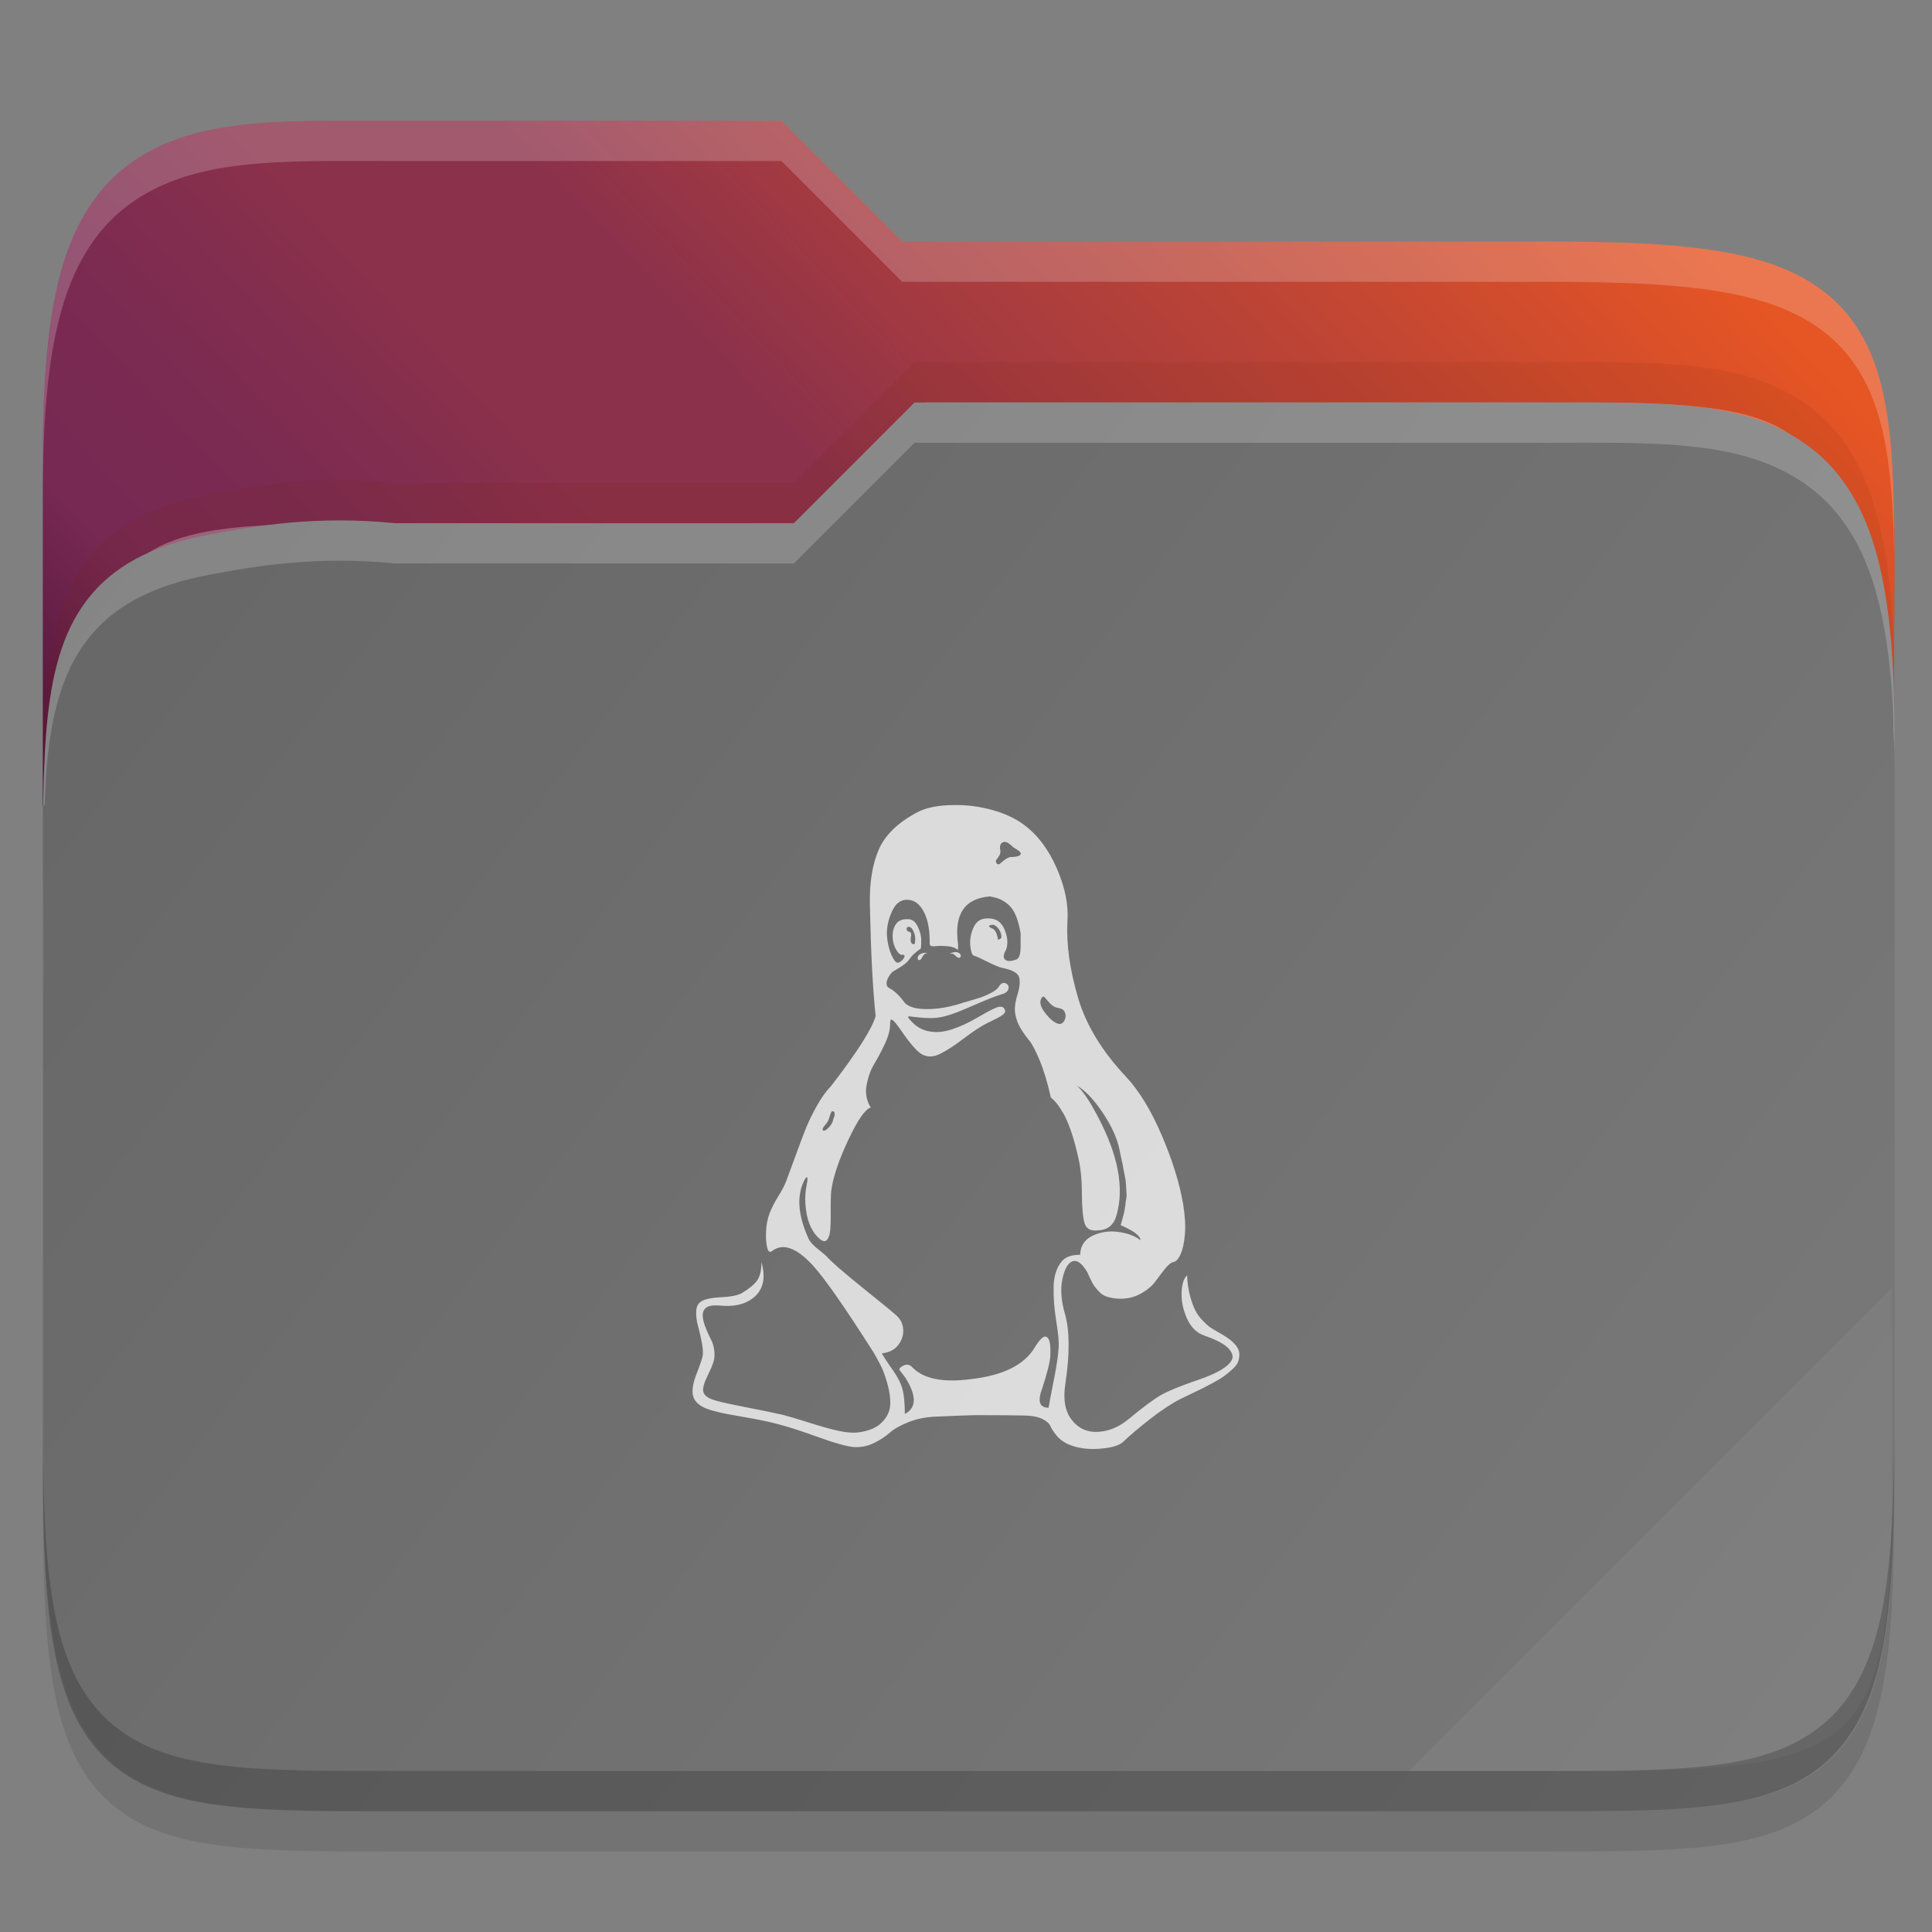 <svg width="48" height="48" version="1" xmlns="http://www.w3.org/2000/svg" xmlns:xlink="http://www.w3.org/1999/xlink">
 <rect width="100%" height="100%" fill="#808080" stroke="none"/>
 <defs>
  <linearGradient id="linearGradient13838" x1="321" x2="367" y1="106" y2="63" gradientTransform="translate(-320 -60)" gradientUnits="userSpaceOnUse">
   <stop stop-color="#2c001e" offset="0"/>
   <stop stop-color="#2c001e" offset=".109"/>
   <stop stop-color="#370626" offset=".187"/>
   <stop stop-color="#55163b" offset=".298"/>
   <stop stop-color="#772953" offset=".372"/>
   <stop stop-color="#7c2b51" offset=".447"/>
   <stop stop-color="#8b314b" offset=".524"/>
   <stop stop-color="#8b314b" offset=".596"/>
   <stop stop-color="#a33a41" offset=".669"/>
   <stop stop-color="#c44732" offset=".798"/>
   <stop stop-color="#e65524" offset=".913"/>
   <stop stop-color="#e65524" offset="1"/>
  </linearGradient>
  <linearGradient id="linearGradient13848" x1="321" x2="367" y1="70" y2="105" gradientTransform="translate(-320 -60)" gradientUnits="userSpaceOnUse">
   <stop stop-color="#666" offset="0"/>
   <stop stop-color="#7a7a7a" offset="1"/>
  </linearGradient>
 </defs>
 <path d="m9.812 4c-2.9 0-5.051-0.095-6.656 1.119-0.814 0.615-1.354 1.542-1.664 2.717-0.309 1.17-0.428 2.614-0.428 4.488v9.406 3.269 12.27c0 1.952 0.053 3.441 0.268 4.644 0.215 1.206 0.622 2.185 1.387 2.865 0.763 0.679 1.753 0.96 2.894 1.092 1.141 0.132 2.496 0.129 4.199 0.129h28.504c1.671 0 3.01 2e-3 4.144-0.129 1.135-0.132 2.126-0.411 2.895-1.086 0.771-0.676 1.193-1.653 1.42-2.861 0.227-1.206 0.287-2.699 0.287-4.654v-18.539c0-0.258-0.012-0.426-0.014-0.605v-0.012l0.014-1.875c0.013-1.81 0.019-3.251-0.115-4.455-0.134-1.204-0.417-2.23-1.096-3.027-0.682-0.8-1.675-1.24-2.891-1.471-1.212-0.23-2.704-0.285-4.646-0.285h-15.902l-3-3z" color="#000000" color-rendering="auto" dominant-baseline="auto" image-rendering="auto" opacity=".1" shape-rendering="auto" solid-color="#000000" style="font-feature-settings:normal;font-variant-alternates:normal;font-variant-caps:normal;font-variant-ligatures:normal;font-variant-numeric:normal;font-variant-position:normal;isolation:auto;mix-blend-mode:normal;shape-padding:0;text-decoration-color:#000000;text-decoration-line:none;text-decoration-style:solid;text-indent:0;text-orientation:mixed;text-transform:none;white-space:normal"/>
 <path d="m9.812 3c-2.9 0-5.051-0.095-6.656 1.119-0.814 0.615-1.354 1.542-1.664 2.717-0.309 1.17-0.428 2.614-0.428 4.488v8.676h46v-2.269c0-0.258-0.012-0.426-0.014-0.605v-0.012l0.014-1.875c0.013-1.81 0.019-3.251-0.115-4.455-0.134-1.204-0.417-2.23-1.096-3.027-0.682-0.8-1.675-1.24-2.891-1.471-1.212-0.23-2.704-0.285-4.646-0.285h-15.902l-3-3z" color="#000000" color-rendering="auto" dominant-baseline="auto" fill="url(#linearGradient13838)" image-rendering="auto" shape-rendering="auto" solid-color="#000000" style="font-feature-settings:normal;font-variant-alternates:normal;font-variant-caps:normal;font-variant-ligatures:normal;font-variant-numeric:normal;font-variant-position:normal;isolation:auto;mix-blend-mode:normal;shape-padding:0;text-decoration-color:#000000;text-decoration-line:none;text-decoration-style:solid;text-indent:0;text-orientation:mixed;text-transform:none;white-space:normal"/>
 <path d="m23.002 10-3.002 3h-10.188c-6.813 0-7.748-2.1e-4 -7.748 7.731v1c0-7.731 0.935-7.731 7.748-7.731h10.188l3.002-3h15.314c6.684 0 7.748-2.1e-4 7.748 7.731v-1c0-7.731-1.064-7.731-7.748-7.731z" color="#000000" fill="#fff" opacity=".3"/>
 <path d="m38.323 10c2.9 0 5.051-0.095 6.656 1.119 0.814 0.615 1.354 1.542 1.664 2.717 0.309 1.17 0.428 2.614 0.428 4.488v9.406 4.269 4.269c0 1.952-0.053 3.441-0.268 4.644-0.215 1.206-0.622 2.185-1.387 2.865-0.763 0.679-1.753 0.96-2.894 1.092-1.141 0.132-2.496 0.129-4.199 0.129h-28.504c-1.671 0-3.01 2e-3 -4.144-0.129-1.135-0.132-2.126-0.411-2.894-1.086-0.771-0.676-1.193-1.653-1.42-2.861-0.227-1.206-0.287-2.699-0.287-4.654v-11.539c0-0.258 0.012-0.426 0.014-0.605v-0.012l-0.014-1.875c-0.013-1.81-0.019-3.251 0.115-4.455 0.134-1.204 0.417-2.23 1.096-3.027 0.682-0.8 1.675-1.24 2.891-1.471 1.212-0.23 2.714-0.48 4.647-0.285h9.902l3-3z" color="#000000" color-rendering="auto" dominant-baseline="auto" fill="url(#linearGradient13848)" image-rendering="auto" shape-rendering="auto" solid-color="#000000" style="font-feature-settings:normal;font-variant-alternates:normal;font-variant-caps:normal;font-variant-ligatures:normal;font-variant-numeric:normal;font-variant-position:normal;isolation:auto;mix-blend-mode:normal;shape-padding:0;text-decoration-color:#000000;text-decoration-line:none;text-decoration-style:solid;text-indent:0;text-orientation:mixed;text-transform:none;white-space:normal"/>
 <path d="m47 32-12 12h4.689c6.632 0 7.311-0.68 7.311-7.298z" color="#000000" fill="#fff" opacity=".05"/>
 <path d="m1.065 35.27v1c0 1.952 0.053 3.441 0.268 4.644 0.215 1.206 0.622 2.185 1.387 2.865 0.763 0.679 1.753 0.96 2.894 1.092 1.141 0.132 2.496 0.129 4.199 0.129h28.504c1.671 0 3.01 2e-3 4.144-0.129 1.135-0.132 2.126-0.411 2.895-1.086 0.771-0.676 1.193-1.653 1.42-2.861 0.227-1.206 0.287-2.699 0.287-4.654v-1c0 1.955-0.061 3.449-0.287 4.654-0.227 1.208-0.649 2.185-1.42 2.861-0.769 0.675-1.759 0.954-2.895 1.086-1.134 0.131-2.474 0.129-4.144 0.129h-28.504c-1.703 0-3.058 3e-3 -4.199-0.129-1.142-0.132-2.132-0.413-2.894-1.092-0.765-0.681-1.171-1.659-1.387-2.865-0.215-1.203-0.268-2.692-0.268-4.644z" color="#000000" color-rendering="auto" dominant-baseline="auto" image-rendering="auto" opacity=".2" shape-rendering="auto" solid-color="#000000" style="font-feature-settings:normal;font-variant-alternates:normal;font-variant-caps:normal;font-variant-ligatures:normal;font-variant-numeric:normal;font-variant-position:normal;isolation:auto;mix-blend-mode:normal;shape-padding:0;text-decoration-color:#000000;text-decoration-line:none;text-decoration-style:solid;text-indent:0;text-orientation:mixed;text-transform:none;white-space:normal"/>
 <path d="m22.721 10-3 3h-9.902c-1.932-0.195-3.434 0.056-4.646 0.285-1.216 0.23-2.209 0.67-2.891 1.471-0.679 0.797-0.962 1.823-1.096 3.027-0.073 0.655-0.102 1.4-0.113 2.217h0.039c0.017-0.423 0.034-0.851 0.074-1.217 0.134-1.204 0.417-2.23 1.096-3.027 0.682-0.8 1.675-1.24 2.891-1.471 1.212-0.23 2.714-0.48 4.646-0.285h9.902l3-3h15.602c2.9 0 5.051-0.095 6.656 1.119 0.814 0.615 1.354 1.542 1.664 2.717 0.309 1.17 0.428 2.614 0.428 4.488v-1c0-1.875-0.118-3.318-0.428-4.488-0.31-1.175-0.851-2.102-1.664-2.717-1.605-1.214-3.756-1.119-6.656-1.119z" color="#000000" color-rendering="auto" dominant-baseline="auto" fill="#fff" image-rendering="auto" opacity=".2" shape-rendering="auto" solid-color="#000000" style="font-feature-settings:normal;font-variant-alternates:normal;font-variant-caps:normal;font-variant-ligatures:normal;font-variant-numeric:normal;font-variant-position:normal;isolation:auto;mix-blend-mode:normal;shape-padding:0;text-decoration-color:#000000;text-decoration-line:none;text-decoration-style:solid;text-indent:0;text-orientation:mixed;text-transform:none;white-space:normal"/>
 <path d="m22.721 9-3 3h-9.902c-1.932-0.195-3.434 0.056-4.646 0.285-1.216 0.23-2.209 0.67-2.891 1.471-0.679 0.797-0.962 1.823-1.096 3.027-0.073 0.655-0.102 1.4-0.113 2.217h0.039c0.017-0.423 0.034-0.851 0.074-1.217 0.134-1.204 0.417-2.23 1.096-3.027 0.682-0.8 1.675-1.24 2.891-1.471 1.212-0.23 2.714-0.48 4.646-0.285h9.902l3-3h15.602c2.9 0 5.051-0.095 6.656 1.119 0.814 0.615 1.354 1.542 1.664 2.717 0.309 1.17 0.428 2.614 0.428 4.488v-1c0-1.875-0.118-3.318-0.428-4.488-0.31-1.175-0.851-2.102-1.664-2.717-1.605-1.214-3.756-1.119-6.656-1.119z" color="#000000" color-rendering="auto" dominant-baseline="auto" fill="#732206" image-rendering="auto" opacity=".1" shape-rendering="auto" solid-color="#000000" style="font-feature-settings:normal;font-variant-alternates:normal;font-variant-caps:normal;font-variant-ligatures:normal;font-variant-numeric:normal;font-variant-position:normal;isolation:auto;mix-blend-mode:normal;shape-padding:0;text-decoration-color:#000000;text-decoration-line:none;text-decoration-style:solid;text-indent:0;text-orientation:mixed;text-transform:none;white-space:normal"/>
 <path d="m9.812 3c-2.9 0-5.051-0.095-6.656 1.119-0.814 0.615-1.354 1.542-1.664 2.717-0.309 1.17-0.428 2.614-0.428 4.488v1c0-1.875 0.118-3.318 0.428-4.488 0.31-1.175 0.851-2.102 1.664-2.717 1.605-1.214 3.756-1.119 6.656-1.119h9.602l3 3h15.902c1.942 0 3.434 0.056 4.646 0.285 1.216 0.23 2.209 0.67 2.891 1.471 0.679 0.797 0.962 1.823 1.096 3.027 0.067 0.602 0.1 1.263 0.113 2 0-1.128-0.019-2.153-0.113-3-0.134-1.204-0.417-2.23-1.096-3.027-0.682-0.8-1.675-1.24-2.891-1.471-1.212-0.23-2.704-0.285-4.646-0.285h-15.902l-3-3zm37.244 14.367-0.01 0.746v0.012c0 0.179 0.014 0.347 0.014 0.605v-1c0-0.155 0-0.251-0.01-0.363z" color="#000000" color-rendering="auto" dominant-baseline="auto" fill="#fff" image-rendering="auto" opacity=".2" shape-rendering="auto" solid-color="#000000" style="font-feature-settings:normal;font-variant-alternates:normal;font-variant-caps:normal;font-variant-ligatures:normal;font-variant-numeric:normal;font-variant-position:normal;isolation:auto;mix-blend-mode:normal;shape-padding:0;text-decoration-color:#000000;text-decoration-line:none;text-decoration-style:solid;text-indent:0;text-orientation:mixed;text-transform:none;white-space:normal"/>
 <path d="m23.059 23.672q-0.098 0.01-0.138 0.094-0.04 0.085-0.076 0.085-0.045 0.01-0.045-0.045 0-0.107 0.17-0.134zm0.777 0.125q-0.036 0.01-0.103-0.058-0.067-0.067-0.156-0.04 0.214-0.098 0.286 0.018 0.027 0.053-0.027 0.08zm-3.133 3.812q-0.036-0.01-0.053 0.027-0.018 0.036-0.04 0.112-0.022 0.076-0.049 0.12-0.027 0.045-0.089 0.116-0.062 0.089-0.01 0.107 0.036 0.01 0.112-0.062 0.076-0.071 0.112-0.161 0.01-0.027 0.018-0.062 0.01-0.036 0.018-0.053 0.01-0.018 0.013-0.04 0-0.022 0-0.036v-0.027l-0.01-0.022zm7.632 3.205q0-0.161-0.491-0.375 0.036-0.134 0.067-0.245t0.045-0.232q0.013-0.12 0.027-0.192 0.013-0.072 0-0.201-0.01-0.129-0.01-0.174 0-0.045-0.031-0.196-0.031-0.152-0.036-0.183 0-0.031-0.045-0.223-0.04-0.192-0.049-0.236-0.089-0.428-0.42-0.919-0.33-0.491-0.643-0.669 0.214 0.179 0.509 0.741 0.777 1.446 0.482 2.482-0.098 0.357-0.446 0.375-0.277 0.036-0.344-0.165-0.067-0.201-0.071-0.745 0-0.545-0.102-0.955-0.08-0.348-0.174-0.616-0.094-0.268-0.174-0.406-0.08-0.138-0.138-0.219-0.058-0.08-0.116-0.134-0.058-0.053-0.067-0.062-0.125-0.553-0.277-0.919-0.152-0.366-0.263-0.5-0.112-0.134-0.21-0.295-0.098-0.161-0.134-0.357-0.036-0.187 0.053-0.478 0.089-0.29 0.04-0.442-0.049-0.152-0.397-0.223-0.134-0.027-0.397-0.161-0.263-0.134-0.317-0.143-0.071-0.01-0.098-0.232-0.027-0.223 0.071-0.455 0.098-0.232 0.321-0.241 0.33-0.027 0.455 0.268 0.125 0.295 0.036 0.518-0.098 0.17-0.018 0.237t0.268 0q0.116-0.036 0.116-0.322v-0.33q-0.045-0.268-0.12-0.446-0.076-0.178-0.188-0.272-0.112-0.094-0.21-0.134-0.098-0.04-0.241-0.067-0.955 0.072-0.794 1.196 0 0.134-0.01 0.134-0.08-0.08-0.263-0.094-0.183-0.013-0.295 0-0.112 0.018-0.138-0.045 0.01-0.509-0.143-0.803-0.152-0.295-0.402-0.304-0.241-0.01-0.37 0.245-0.13 0.255-0.147 0.531-0.01 0.134 0.03 0.33t0.116 0.335q0.076 0.138 0.138 0.12 0.089-0.027 0.143-0.125 0.036-0.08-0.062-0.071-0.062 0-0.138-0.129-0.076-0.129-0.085-0.299-0.01-0.197 0.08-0.33 0.089-0.134 0.304-0.125 0.152 0 0.241 0.187 0.089 0.188 0.085 0.348 0 0.161-0.013 0.196-0.196 0.134-0.277 0.259-0.072 0.107-0.246 0.21-0.174 0.103-0.183 0.112-0.116 0.125-0.138 0.241-0.022 0.116 0.067 0.161 0.125 0.071 0.223 0.174 0.098 0.103 0.143 0.17 0.045 0.067 0.165 0.116 0.12 0.049 0.317 0.058 0.42 0.018 0.911-0.134 0.018-0.01 0.205-0.062 0.188-0.054 0.308-0.094t0.263-0.116q0.143-0.076 0.187-0.156 0.08-0.125 0.179-0.071 0.045 0.027 0.058 0.076t-0.027 0.107-0.147 0.085q-0.178 0.053-0.504 0.192-0.326 0.138-0.406 0.174-0.393 0.17-0.625 0.205-0.223 0.045-0.705-0.018-0.089-0.018-0.08 0.018 0.01 0.036 0.152 0.17 0.223 0.205 0.598 0.196 0.152-0.01 0.321-0.062 0.17-0.054 0.321-0.125 0.152-0.071 0.299-0.156 0.147-0.085 0.268-0.152 0.121-0.067 0.219-0.107 0.098-0.04 0.156-0.022 0.058 0.018 0.076 0.098 0 0.018-0.01 0.04t-0.036 0.045q-0.027 0.022-0.053 0.04-0.027 0.018-0.076 0.045t-0.08 0.04-0.089 0.045q-0.058 0.031-0.085 0.04-0.25 0.125-0.603 0.393-0.352 0.268-0.594 0.384-0.241 0.116-0.437 0.01-0.188-0.098-0.562-0.652-0.196-0.277-0.223-0.196-0.01 0.027-0.01 0.089 0 0.223-0.134 0.504-0.134 0.281-0.263 0.495-0.129 0.214-0.187 0.518-0.058 0.303 0.103 0.562-0.205 0.054-0.558 0.803-0.353 0.75-0.424 1.259-0.018 0.161-0.013 0.616 0 0.455-0.049 0.527-0.071 0.214-0.259 0.027-0.286-0.277-0.321-0.839-0.018-0.25 0.036-0.5 0.036-0.17-0.01-0.161l-0.036 0.045q-0.321 0.58 0.089 1.482 0.045 0.107 0.223 0.25 0.178 0.143 0.214 0.178 0.178 0.205 0.928 0.808 0.75 0.603 0.83 0.683 0.143 0.134 0.156 0.339 0.013 0.205-0.125 0.384-0.138 0.179-0.406 0.205 0.071 0.134 0.259 0.397 0.188 0.263 0.25 0.482 0.062 0.219 0.062 0.629 0.411-0.214 0.062-0.821-0.036-0.071-0.094-0.143-0.058-0.072-0.085-0.107-0.027-0.036-0.018-0.054 0.027-0.045 0.116-0.085 0.089-0.04 0.179 0.022 0.41 0.464 1.482 0.321 1.187-0.134 1.58-0.777 0.205-0.339 0.304-0.268 0.107 0.053 0.089 0.464-0.01 0.223-0.205 0.821-0.08 0.205-0.053 0.335 0.027 0.129 0.214 0.138 0.027-0.17 0.13-0.687 0.103-0.518 0.12-0.803 0.018-0.187-0.058-0.656-0.076-0.469-0.067-0.866 0.01-0.397 0.205-0.629 0.134-0.161 0.455-0.161 0.01-0.33 0.308-0.473 0.299-0.143 0.647-0.094 0.348 0.049 0.536 0.201zm-5.606-7.382q0.027-0.152-0.022-0.268-0.049-0.116-0.103-0.134-0.08-0.018-0.08 0.062 0.018 0.045 0.045 0.053 0.089 0 0.062 0.134-0.027 0.178 0.072 0.178 0.027 0 0.027-0.027zm3.74 1.759q-0.018-0.072-0.058-0.103-0.04-0.031-0.116-0.045-0.076-0.013-0.129-0.049-0.045-0.027-0.085-0.071-0.04-0.045-0.063-0.072-0.022-0.027-0.049-0.058t-0.036-0.036q-0.01 0-0.036 0.013-0.125 0.143 0.063 0.388 0.187 0.246 0.348 0.281 0.08 0.01 0.13-0.072 0.049-0.08 0.031-0.178zm-1.589-1.901q0-0.098-0.045-0.174-0.045-0.077-0.098-0.112-0.054-0.036-0.08-0.027-0.125 0.01-0.062 0.063l0.036 0.018q0.125 0.036 0.161 0.277 0 0.027 0.071-0.018zm0.482-2.08q0-0.018-0.022-0.045t-0.08-0.062q-0.058-0.036-0.085-0.053-0.134-0.134-0.214-0.134-0.08 0.01-0.103 0.067-0.022 0.058-0.01 0.116 0.013 0.058 0 0.112-0.01 0.036-0.053 0.094-0.045 0.058-0.053 0.08-0.01 0.022 0.027 0.076 0.036 0.027 0.071 0 0.036-0.027 0.098-0.08t0.134-0.08q0.01-0.01 0.08-0.01 0.071 0 0.134-0.018 0.062-0.018 0.08-0.062zm5.043 11.97q0.179 0.107 0.277 0.219 0.098 0.112 0.107 0.214 0.01 0.103-0.022 0.201-0.031 0.098-0.138 0.196-0.107 0.098-0.21 0.174-0.103 0.076-0.268 0.165-0.165 0.089-0.281 0.147-0.116 0.058-0.286 0.138-0.17 0.08-0.241 0.116-0.339 0.17-0.763 0.5-0.424 0.33-0.674 0.571-0.152 0.143-0.607 0.174-0.455 0.031-0.794-0.129-0.161-0.08-0.263-0.21-0.103-0.129-0.147-0.228-0.045-0.098-0.196-0.174-0.152-0.076-0.419-0.085-0.393-0.01-1.161-0.01-0.17 0-0.509 0.013-0.339 0.013-0.518 0.022-0.393 0.01-0.71 0.134-0.317 0.125-0.478 0.268-0.161 0.143-0.388 0.254-0.228 0.112-0.478 0.103-0.259-0.01-0.991-0.277-0.732-0.268-1.303-0.384-0.17-0.036-0.455-0.085t-0.446-0.08q-0.161-0.031-0.353-0.085-0.192-0.053-0.299-0.129-0.107-0.076-0.152-0.174-0.089-0.205 0.062-0.594 0.152-0.388 0.161-0.486 0.01-0.143-0.036-0.357-0.045-0.214-0.089-0.379-0.045-0.165-0.04-0.326 0-0.161 0.094-0.241 0.125-0.107 0.509-0.125 0.384-0.018 0.536-0.107 0.268-0.161 0.375-0.312 0.107-0.152 0.107-0.455 0.187 0.652-0.286 0.946-0.286 0.178-0.741 0.134-0.304-0.027-0.384 0.089-0.116 0.134 0.045 0.509 0.018 0.053 0.071 0.161 0.054 0.107 0.076 0.161 0.022 0.053 0.04 0.152 0.018 0.098 0.01 0.196 0 0.134-0.152 0.437t-0.125 0.428q0.027 0.152 0.33 0.232 0.179 0.053 0.754 0.165 0.576 0.112 0.888 0.183 0.214 0.054 0.661 0.196 0.446 0.143 0.736 0.205 0.29 0.062 0.495 0.036 0.384-0.054 0.576-0.25 0.192-0.196 0.205-0.428 0.013-0.232-0.067-0.522-0.08-0.29-0.17-0.464-0.089-0.174-0.178-0.326-1.08-1.696-1.509-2.16-0.607-0.661-1.009-0.357-0.098 0.08-0.134-0.134-0.027-0.143-0.018-0.339 0.01-0.259 0.089-0.464 0.08-0.205 0.214-0.42 0.134-0.214 0.197-0.375 0.071-0.187 0.237-0.643 0.165-0.455 0.263-0.696 0.098-0.241 0.268-0.544 0.17-0.303 0.348-0.482 0.982-1.277 1.107-1.741-0.107-1-0.143-2.767-0.018-0.803 0.214-1.352 0.232-0.549 0.946-0.933 0.348-0.188 0.928-0.188 0.473-0.01 0.946 0.12 0.473 0.13 0.794 0.37 0.509 0.375 0.817 1.085 0.308 0.71 0.263 1.317-0.045 0.848 0.268 1.91 0.303 1.009 1.187 1.946 0.491 0.527 0.888 1.455 0.397 0.928 0.531 1.705 0.071 0.438 0.045 0.754-0.027 0.317-0.107 0.495-0.08 0.179-0.179 0.196-0.089 0.018-0.21 0.17-0.12 0.152-0.241 0.317-0.121 0.165-0.361 0.299-0.241 0.134-0.544 0.125-0.161-0.01-0.281-0.045-0.12-0.036-0.201-0.121-0.08-0.085-0.12-0.138-0.04-0.053-0.103-0.183-0.062-0.129-0.08-0.174-0.196-0.33-0.366-0.268-0.17 0.062-0.25 0.438-0.08 0.375 0.062 0.866 0.179 0.625 0.01 1.741-0.089 0.58 0.161 0.897 0.25 0.317 0.652 0.295 0.402-0.022 0.759-0.317 0.527-0.437 0.799-0.594 0.272-0.156 0.924-0.379 0.473-0.161 0.687-0.326 0.214-0.165 0.165-0.308-0.049-0.143-0.223-0.254-0.174-0.112-0.46-0.21-0.295-0.098-0.442-0.428-0.147-0.33-0.134-0.647 0.013-0.317 0.138-0.424 0.01 0.277 0.071 0.504 0.062 0.228 0.13 0.362 0.067 0.134 0.183 0.254t0.188 0.17q0.071 0.049 0.192 0.116 0.12 0.067 0.147 0.085z" enable-background="new" fill="#fff" opacity=".75" stroke-width=".636"/>
</svg>

